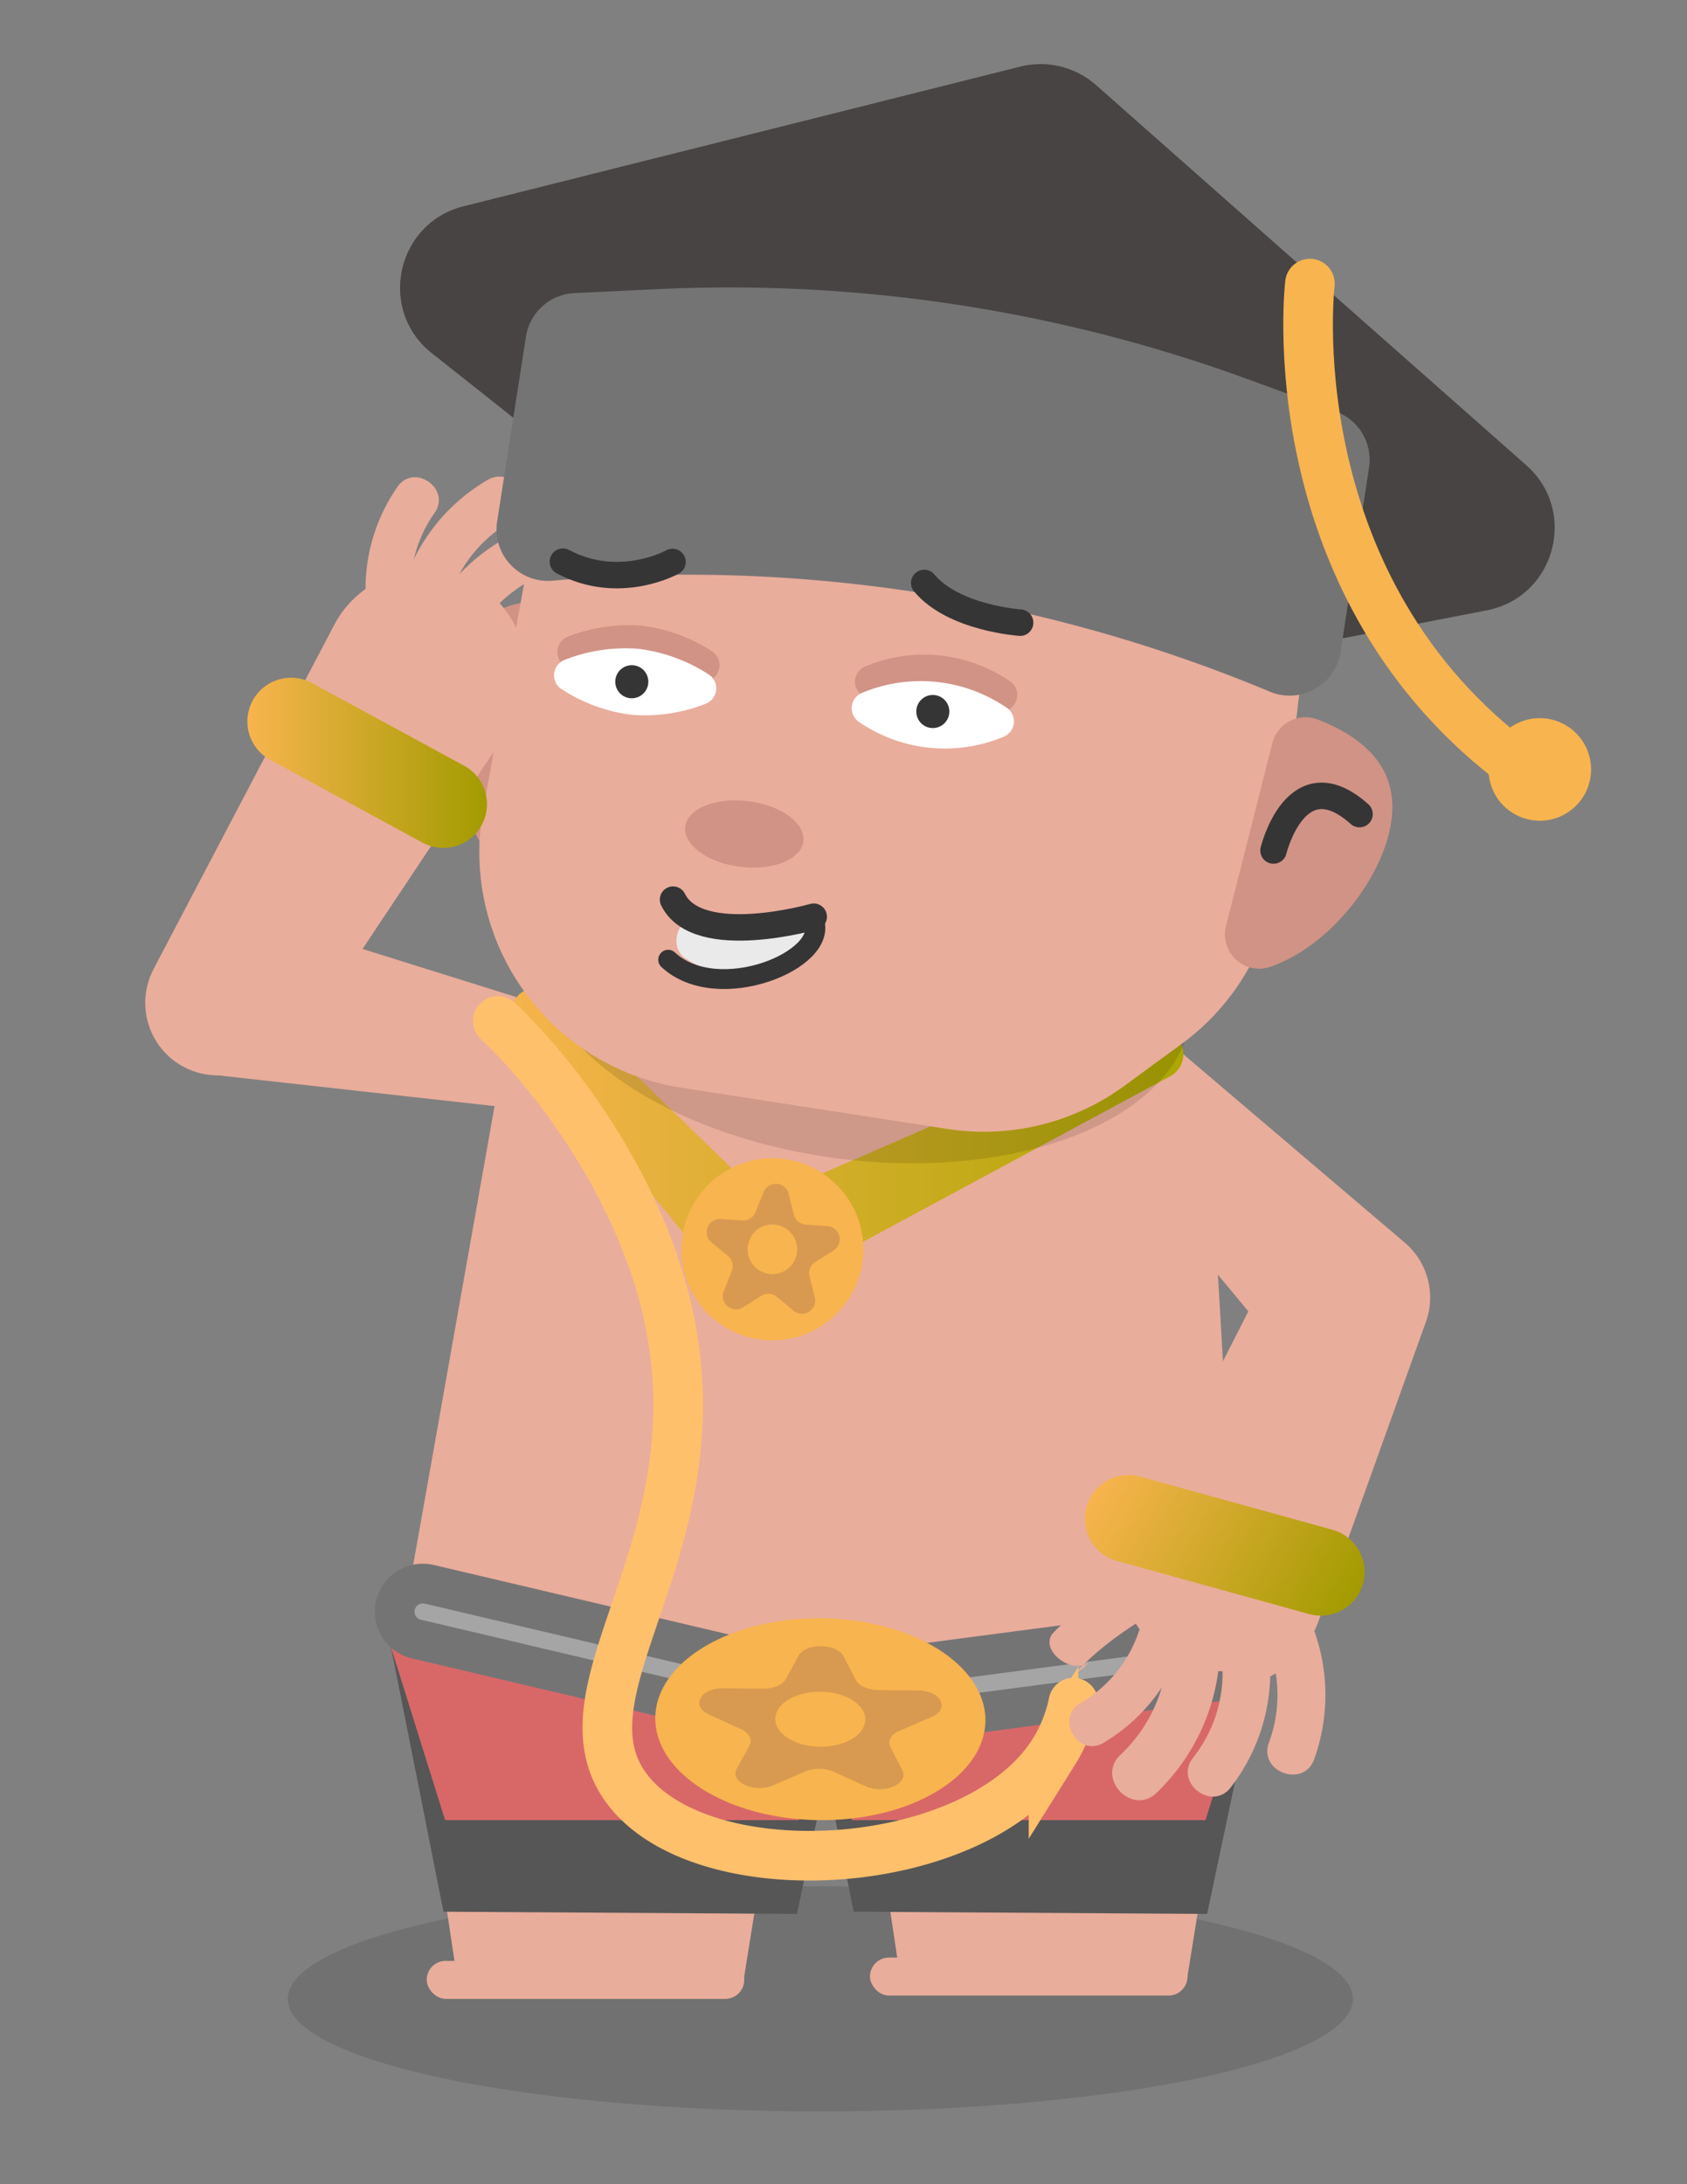 <svg id="Layer_1" data-name="Layer 1" xmlns="http://www.w3.org/2000/svg" xmlns:xlink="http://www.w3.org/1999/xlink" viewBox="0 0 510 660"><rect x="0" y="0" width="510" height="660" fill="#808080" stroke="none"/><defs><linearGradient id="linear-gradient" x1="148.28" y1="344.88" x2="363.72" y2="344.88" gradientUnits="userSpaceOnUse"><stop offset="0" stop-color="#f8b44e"/><stop offset="1" stop-color="#aaa600"/></linearGradient><linearGradient id="linear-gradient-2" x1="74.78" y1="230.5" x2="147.22" y2="230.5" gradientUnits="userSpaceOnUse"><stop offset="0" stop-color="#f8b44e"/><stop offset="1" stop-color="#a29b00"/></linearGradient><linearGradient id="linear-gradient-3" x1="360.26" y1="610.44" x2="445.19" y2="610.44" gradientTransform="translate(319.97 -262.63) rotate(29.47)" xlink:href="#linear-gradient-2"/></defs><ellipse cx="248" cy="604" rx="161" ry="34" style="opacity:0.12"/><path d="M148,334.06l-82.63-9.19a23.25,23.25,0,0,1-18-33.8l1.74-3.28,52-99a30.77,30.77,0,0,1,54.48,28.62,31.36,31.36,0,0,1-1.64,2.76l-62,93L75.62,276.13,155,300.94a17,17,0,0,1-7,33.12Z" style="fill:#e9ad9b"/><path d="M110.84,183.89c.87,8.8,14.37,6.33,13.5-2.42a39.17,39.17,0,0,1,7.08-26.54c5-7.25-6.21-15.1-11.25-7.83A53.9,53.9,0,0,0,110.84,183.89Z" style="fill:#e9ad9b"/><path d="M122.24,175.93c-3,8.75,10.88,12.36,13.91,3.66a41.11,41.11,0,0,1,18.46-22.12c8-4.68.75-17.1-7.25-12.42A56.65,56.65,0,0,0,122.24,175.93Z" style="fill:#e9ad9b"/><path d="M136.88,175.73c-6.32,7.23,5.66,16.08,11.94,8.9a42.56,42.56,0,0,1,26.3-14.1c9.48-1.4,7.35-16.14-2.15-14.73A58.61,58.61,0,0,0,136.88,175.73Z" style="fill:#e9ad9b"/><path d="M338.66,538.24,154.17,527.38a34.33,34.33,0,0,1-31.78-40.27l28.43-160.27a34.33,34.33,0,0,1,35.82-28.28l146.63,8.64a34.34,34.34,0,0,1,32.26,32.28L375,502A34.32,34.32,0,0,1,338.66,538.24Z" style="fill:#e9ad9b"/><polygon points="240.39 501.3 224.75 598.7 138.25 598.26 123.61 500.7 240.39 501.3" style="fill:#e9ad9b"/><polygon points="374.39 501.3 358.75 598.7 272.25 598.26 257.61 500.7 374.39 501.3" style="fill:#e9ad9b"/><path d="M354,315.38l70.68,60.11a21.78,21.78,0,0,1,6.41,23.9l-1.26,3.49-31.15,86.8a30.79,30.79,0,0,1-58-20.79,31.72,31.72,0,0,1,1.54-3.57l41.85-82.19,5.15,27.38L330,339.18A17,17,0,0,1,354,315.38Z" style="fill:#e9ad9b"/><polygon points="258.03 497.43 240.93 578.33 134.07 577.67 117.97 496.57 258.03 497.43" style="fill:#565656"/><polygon points="258.03 497 241.43 550 134.57 550 117.97 497 258.03 497" style="fill:#d86868"/><polygon points="382.03 497.43 364.93 578.33 258.07 577.67 241.97 496.57 382.03 497.43" style="fill:#565656"/><path d="M167,300.43l70.71,68.64-15.51-3,125-54.36a7.51,7.51,0,0,1,6.56,13.5l-120,64.64-.17.09a12.28,12.28,0,0,1-15.34-3.05L156,310.57A7.52,7.52,0,0,1,167,300.43Z" style="fill:url(#linear-gradient)"/><ellipse cx="260.89" cy="294.86" rx="55.7" ry="99.97" transform="translate(-63.87 517.43) rotate(-82.92)" style="opacity:0.12"/><path d="M157.87,249.4c-1.29,8-7.8,12.12-11.42,7.07-7.81-10.88-11-32.89-8.29-49.63,2.94-18.31,12-24.63,23-25,4-.14,6.71,5.2,5.72,11.34Z" style="fill:#d19386"/><path d="M263.07,211.61,130.57,106.75c-16.47-13-10.82-39.3,9.55-44.41L308.44,20.13a25.33,25.33,0,0,1,22.92,5.59L461.42,140.59c15.74,13.91,8.68,39.83-11.94,43.83L283.6,216.61A25.29,25.29,0,0,1,263.07,211.61Z" style="fill:#474443"/><path d="M167,129,145.76,246.46a72,72,0,0,0,60.11,82.19l80.47,12.48a72,72,0,0,0,53.55-13l17.29-12.65a72,72,0,0,0,28.64-47.07L395,191" style="fill:#e9ad9b"/><circle cx="465.5" cy="232.5" r="15.5" style="fill:#f8b44e"/><path d="M215.23,196.79a5,5,0,0,1-.9,8.87A50.33,50.33,0,0,1,192,209a50.35,50.35,0,0,1-21.21-7.74,5,5,0,0,1,.9-8.87A50.33,50.33,0,0,1,194,189.05,50.35,50.35,0,0,1,215.23,196.79Z" style="fill:#d19386"/><path d="M305.23,205.79a5,5,0,0,1-.9,8.87,46,46,0,0,1-43.56-4.45,5,5,0,0,1,.9-8.87,46,46,0,0,1,43.56,4.45Z" style="fill:#d19386"/><path d="M214.23,203.79a5,5,0,0,1-.9,8.87A50.33,50.33,0,0,1,191,216a50.35,50.35,0,0,1-21.21-7.74,5,5,0,0,1,.9-8.87A50.33,50.33,0,0,1,193,196.05,50.35,50.35,0,0,1,214.23,203.79Z" style="fill:#fff"/><path d="M304.23,213.79a5,5,0,0,1-.9,8.87,46,46,0,0,1-43.56-4.45,5,5,0,0,1,.9-8.87,46,46,0,0,1,43.56,4.45Z" style="fill:#fff"/><circle cx="191" cy="206" r="5" style="fill:#353535"/><path d="M383.88,209h0a456.7,456.7,0,0,0-214-33.77l-2.92.25a15.57,15.57,0,0,1-16.67-17.9L159,101.73A15.57,15.57,0,0,1,173.6,88.57l25.29-1.2a456.61,456.61,0,0,1,178.7,27.35l26.28,9.62a15.56,15.56,0,0,1,10,17L405.26,197A15.56,15.56,0,0,1,383.88,209Z" style="fill:#757475"/><circle cx="282" cy="215" r="5" style="fill:#353535"/><path d="M308.4,188.15s-20.11-1.34-29-12" style="fill:none;stroke:#353535;stroke-linecap:round;stroke-miterlimit:10;stroke-width:8px"/><path d="M203.31,169.81s-16,9-33.14-.09" style="fill:none;stroke:#353535;stroke-linecap:round;stroke-miterlimit:10;stroke-width:8px"/><ellipse cx="225" cy="252" rx="10" ry="18" transform="translate(-52.81 444.23) rotate(-82.92)" style="fill:#d19386"/><path d="M370.64,279.79a10.33,10.33,0,0,0,13.18,12.41c16.6-5.6,31.83-23.64,36-40.08,4.56-18-5.52-28.44-21.39-34.68a10.34,10.34,0,0,0-13.78,7.11Z" style="fill:#d19386"/><path d="M385,257s6.85-28.1,26-11" style="fill:none;stroke:#353535;stroke-linecap:round;stroke-miterlimit:10;stroke-width:8px"/><circle cx="233.5" cy="377.5" r="27.5" style="fill:#f8b44e"/><path d="M238.39,360.64l1.61,6.41a4,4,0,0,0,3.59,3l6.6.44a4,4,0,0,1,1.85,7.34l-5.59,3.52a4,4,0,0,0-1.74,4.34l1.62,6.4a4,4,0,0,1-6.41,4l-5.07-4.23a4,4,0,0,0-4.67-.31l-5.59,3.52a4,4,0,0,1-5.81-4.85l2.46-6.13a4,4,0,0,0-1.15-4.54L215,375.34a4,4,0,0,1,2.81-7l6.59.44a4,4,0,0,0,4-2.49l2.46-6.13A4,4,0,0,1,238.39,360.64Z" style="fill:#d89a50"/><circle cx="233.5" cy="377.5" r="7.5" style="fill:#f8b44e"/><path d="M396,85.7s-10.5,88.8,60.5,143.8" style="fill:none;stroke:#f8b44e;stroke-linecap:round;stroke-miterlimit:10;stroke-width:15px"/><polygon points="381.03 497 364.43 550 257.57 550 240.97 497 381.03 497" style="fill:#d86868"/><polyline points="127.82 487 248.01 515.3 368.54 499.43" style="fill:none;stroke:#757475;stroke-linecap:round;stroke-linejoin:round;stroke-width:29px"/><polyline points="127.82 487 248.01 515.3 368.54 499.43" style="fill:none;stroke:#a5a5a5;stroke-linecap:round;stroke-linejoin:round;stroke-width:5px"/><ellipse cx="248" cy="519.5" rx="30.5" ry="49.9" transform="translate(-273.73 762.77) rotate(-89.48)" style="fill:#f8b44e"/><path d="M255.06,500.56l3.61,7c.95,1.83,3.7,3.09,6.83,3.12l12,.13c7,.08,9.83,5.57,4.14,8l-9.76,4.21c-2.55,1.09-3.63,3.07-2.69,4.9l3.61,7c2.1,4.08-5.55,7.38-11.17,4.81L252,535.36a11.15,11.15,0,0,0-8.49-.1l-9.76,4.21c-5.69,2.45-13.25-1-11-5.06l3.8-6.92c1-1.81,0-3.81-2.56-5l-9.64-4.41c-5.62-2.58-2.64-8,4.35-7.94l12,.13c3.13,0,5.92-1.16,6.91-3l3.8-6.93C243.55,496.37,253,496.47,255.06,500.56Z" style="fill:#d89a50"/><ellipse cx="248" cy="519.5" rx="8.32" ry="13.61" transform="translate(-273.73 762.77) rotate(-89.48)" style="fill:#f8b44e"/><path d="M150.5,308.5c19.05,17.95,44.33,52.87,52,91,13.86,68.91-35.3,111.22-13,141,23,30.74,105.6,26,129-11a45.41,45.41,0,0,0,6-15" style="fill:none;stroke:#ffc06c;stroke-linecap:round;stroke-miterlimit:10;stroke-width:15px"/><rect x="129" y="592.52" width="96" height="11.48" rx="5.74" style="fill:#e9ad9b"/><rect x="263" y="591.52" width="96" height="11.48" rx="5.74" style="fill:#e9ad9b"/><path d="M237.81,278.06c-6.45,5.38-19.1,5.39-25.93.76-5.9-4-10.54,6.8-4.68,10.78,10,6.77,27.2,6.39,36.54-1.4C249.17,283.68,243.28,273.5,237.81,278.06Z" style="fill:#eaeaea"/><path d="M108.26,325.11l-42.53-.17a21.9,21.9,0,0,1-19.35-32l2.71-5.15,52-99a30.77,30.77,0,0,1,54.48,28.62,31.36,31.36,0,0,1-1.64,2.76l-62,93L75.27,276.06l39.47,15.83a17.23,17.23,0,0,1-6.48,33.22Z" style="fill:#e9ad9b"/><path d="M246,277s-35,10-42.53-5.16" style="fill:none;stroke:#353535;stroke-linecap:round;stroke-miterlimit:10;stroke-width:8px"/><path d="M246,278c5,12-29,26-44,12" style="fill:none;stroke:#353535;stroke-linecap:round;stroke-miterlimit:10;stroke-width:6px"/><line x1="134" y1="243" x2="88" y2="218" style="fill:none;stroke-linecap:round;stroke-linejoin:round;stroke-width:26.432px;stroke:url(#linear-gradient-2)"/><path d="M396.71,491.19c-3.33-8.78-16.5-2.51-13.19,6.22a41.75,41.75,0,0,1,.07,29.22c-3.16,8.83,10.56,13.78,13.72,4.93A57.39,57.39,0,0,0,396.71,491.19Z" style="fill:#e9ad9b"/><path d="M383.92,501.82c-.43-9.32-14.8-7.46-14.36,1.81a41.38,41.38,0,0,1-8.94,27.59c-5.7,7.37,5.73,16.27,11.44,8.89A57,57,0,0,0,383.92,501.82Z" style="fill:#e9ad9b"/><path d="M368.6,502.27c1-10.16-14.81-10.46-15.83-.36a45.29,45.29,0,0,1-14.11,28.42c-7.36,7,3.57,18.51,10.94,11.45A62.33,62.33,0,0,0,368.6,502.27Z" style="fill:#e9ad9b"/><path d="M357.67,496.6c2.88-8.47-10.59-11.85-13.45-3.43a39.71,39.71,0,0,1-17.65,21.5c-7.67,4.57-.6,16.51,7.09,11.93A54.67,54.67,0,0,0,357.67,496.6Z" style="fill:#e9ad9b"/><path d="M342.45,475.21a99.65,99.65,0,0,0-23.86,18c-5.12,5.18,6.08,13.74,11.16,8.59-10.29,10.42-.57-4,21.63-15.9C358,482.33,349,471.69,342.45,475.21Z" style="fill:#e9ad9b"/><circle cx="369" cy="475" r="30" style="fill:#e9ad9b"/><line x1="341.19" y1="458.92" x2="399.31" y2="474.99" style="fill:none;stroke-linecap:round;stroke-linejoin:round;stroke-width:26.432px;stroke:url(#linear-gradient-3)"/></svg>